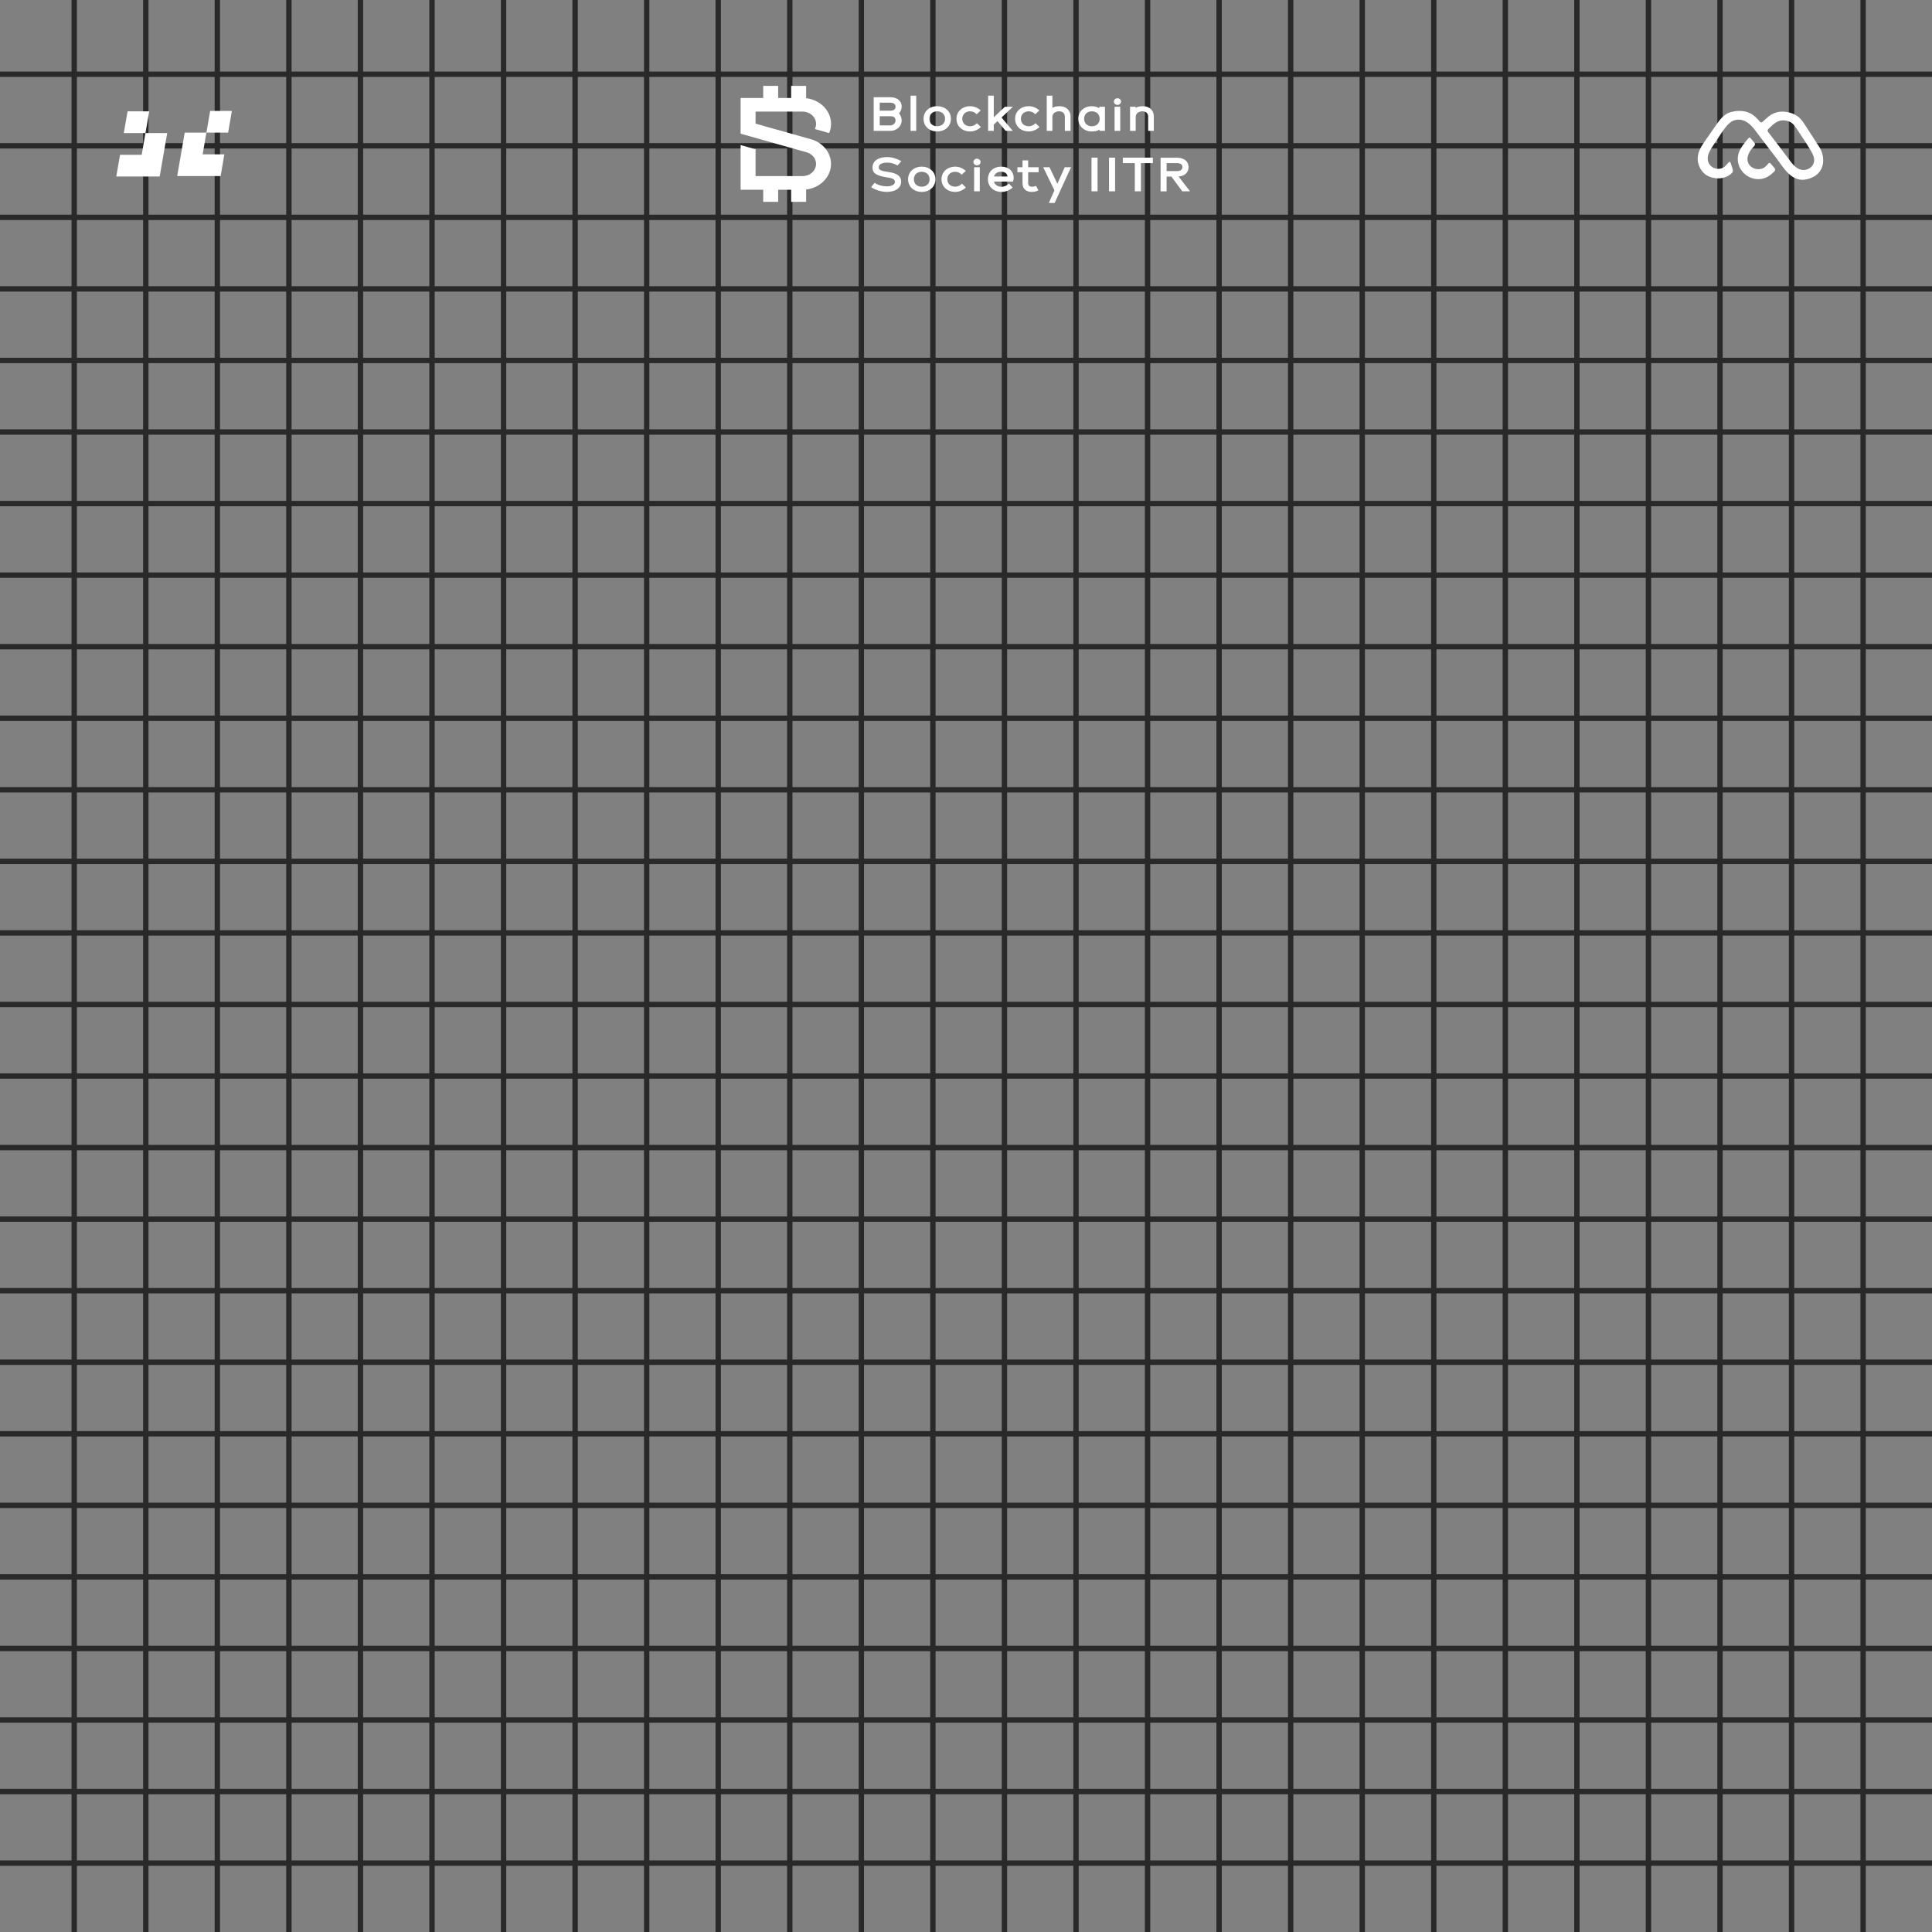 <svg width="400" height="400" viewBox="0 0 400 400" fill="none" xmlns="http://www.w3.org/2000/svg">
<rect x="0" y="0" width="400" height="400" fill="#808080" stroke="none"/>
<line x1="400" y1="15.371" x2="-2.42841e-08" y2="15.371" stroke="#292929" stroke-width="1.111"/>
<line x1="400" y1="30.185" x2="-2.42841e-08" y2="30.185" stroke="#292929" stroke-width="1.111"/>
<line x1="400" y1="45.001" x2="-2.42841e-08" y2="45.001" stroke="#292929" stroke-width="1.111"/>
<line x1="400" y1="59.815" x2="-2.42841e-08" y2="59.815" stroke="#292929" stroke-width="1.111"/>
<line x1="400" y1="74.629" x2="-2.42841e-08" y2="74.629" stroke="#292929" stroke-width="1.111"/>
<line x1="400" y1="89.445" x2="-2.42841e-08" y2="89.445" stroke="#292929" stroke-width="1.111"/>
<line x1="400" y1="104.26" x2="-2.42841e-08" y2="104.26" stroke="#292929" stroke-width="1.111"/>
<line x1="400" y1="119.075" x2="-2.42841e-08" y2="119.075" stroke="#292929" stroke-width="1.111"/>
<line x1="400" y1="133.889" x2="-2.42841e-08" y2="133.889" stroke="#292929" stroke-width="1.111"/>
<line x1="400" y1="148.704" x2="-2.42841e-08" y2="148.704" stroke="#292929" stroke-width="1.111"/>
<line x1="400" y1="163.519" x2="-2.42841e-08" y2="163.519" stroke="#292929" stroke-width="1.111"/>
<line x1="400" y1="178.334" x2="-2.42841e-08" y2="178.334" stroke="#292929" stroke-width="1.111"/>
<line x1="400" y1="193.148" x2="-2.42841e-08" y2="193.148" stroke="#292929" stroke-width="1.111"/>
<line x1="400" y1="207.963" x2="-2.42841e-08" y2="207.963" stroke="#292929" stroke-width="1.111"/>
<line x1="400" y1="222.778" x2="-2.42841e-08" y2="222.778" stroke="#292929" stroke-width="1.111"/>
<line x1="400" y1="237.593" x2="-2.42841e-08" y2="237.593" stroke="#292929" stroke-width="1.111"/>
<line x1="400" y1="252.408" x2="-2.42841e-08" y2="252.408" stroke="#292929" stroke-width="1.111"/>
<line x1="400" y1="267.222" x2="-2.42841e-08" y2="267.222" stroke="#292929" stroke-width="1.111"/>
<line x1="400" y1="282.038" x2="-2.42841e-08" y2="282.038" stroke="#292929" stroke-width="1.111"/>
<line x1="400" y1="296.852" x2="-2.42841e-08" y2="296.852" stroke="#292929" stroke-width="1.111"/>
<line x1="400" y1="311.667" x2="-2.42841e-08" y2="311.667" stroke="#292929" stroke-width="1.111"/>
<line x1="400" y1="326.482" x2="-2.42841e-08" y2="326.482" stroke="#292929" stroke-width="1.111"/>
<line x1="400" y1="341.297" x2="-2.42841e-08" y2="341.297" stroke="#292929" stroke-width="1.111"/>
<line x1="400" y1="356.112" x2="-2.42841e-08" y2="356.112" stroke="#292929" stroke-width="1.111"/>
<line x1="400" y1="370.926" x2="-2.42841e-08" y2="370.926" stroke="#292929" stroke-width="1.111"/>
<line x1="400" y1="385.741" x2="-2.42841e-08" y2="385.741" stroke="#292929" stroke-width="1.111"/>
<line x1="15.368" x2="15.368" y2="400" stroke="#292929" stroke-width="1.111"/>
<line x1="30.184" x2="30.184" y2="400" stroke="#292929" stroke-width="1.111"/>
<line x1="44.997" x2="44.997" y2="400" stroke="#292929" stroke-width="1.111"/>
<line x1="59.813" x2="59.813" y2="400" stroke="#292929" stroke-width="1.111"/>
<line x1="74.626" x2="74.626" y2="400" stroke="#292929" stroke-width="1.111"/>
<line x1="89.442" x2="89.442" y2="400" stroke="#292929" stroke-width="1.111"/>
<line x1="104.259" x2="104.259" y2="400" stroke="#292929" stroke-width="1.111"/>
<line x1="119.071" x2="119.071" y2="400" stroke="#292929" stroke-width="1.111"/>
<line x1="133.888" x2="133.888" y2="400" stroke="#292929" stroke-width="1.111"/>
<line x1="148.7" x2="148.7" y2="400" stroke="#292929" stroke-width="1.111"/>
<line x1="163.516" x2="163.516" y2="400" stroke="#292929" stroke-width="1.111"/>
<line x1="178.333" x2="178.333" y2="400" stroke="#292929" stroke-width="1.111"/>
<line x1="193.145" x2="193.145" y2="400" stroke="#292929" stroke-width="1.111"/>
<line x1="207.962" x2="207.962" y2="400" stroke="#292929" stroke-width="1.111"/>
<line x1="222.774" x2="222.774" y2="400" stroke="#292929" stroke-width="1.111"/>
<line x1="237.591" x2="237.591" y2="400" stroke="#292929" stroke-width="1.111"/>
<line x1="252.403" x2="252.403" y2="400" stroke="#292929" stroke-width="1.111"/>
<line x1="267.22" x2="267.22" y2="400" stroke="#292929" stroke-width="1.111"/>
<line x1="282.036" x2="282.036" y2="400" stroke="#292929" stroke-width="1.111"/>
<line x1="296.849" x2="296.849" y2="400" stroke="#292929" stroke-width="1.111"/>
<line x1="311.665" x2="311.665" y2="400" stroke="#292929" stroke-width="1.111"/>
<line x1="326.477" x2="326.477" y2="400" stroke="#292929" stroke-width="1.111"/>
<line x1="341.294" x2="341.294" y2="400" stroke="#292929" stroke-width="1.111"/>
<line x1="356.11" x2="356.11" y2="400" stroke="#292929" stroke-width="1.111"/>
<line x1="370.923" x2="370.923" y2="400" stroke="#292929" stroke-width="1.111"/>
<line x1="385.739" x2="385.739" y2="400" stroke="#292929" stroke-width="1.111"/>
<path fill-rule="evenodd" clip-rule="evenodd" d="M30.895 23.055H26.411L25.633 27.547H30.117L30.895 23.055ZM30.117 27.547L29.338 32.048H24.853L24.074 36.545H33.06L34.619 27.547H30.117Z" fill="white"/>
<path fill-rule="evenodd" clip-rule="evenodd" d="M36.687 36.453L38.245 27.458H42.734L43.512 22.963H48.01L47.232 27.458H42.733L41.954 31.959H46.452L45.674 36.453H36.687Z" fill="white"/>
<path d="M180.885 27.092H184.302C185.786 27.092 186.685 26.034 186.685 24.912C186.685 24.388 186.403 23.749 186.142 23.477V23.456C186.445 23.163 186.685 22.628 186.685 22.073C186.685 20.92 185.786 20.124 184.302 20.124H180.885V27.092ZM182.139 22.911V21.256H184.302C185.013 21.256 185.41 21.559 185.41 22.073C185.41 22.618 185.044 22.911 184.375 22.911H182.139ZM182.139 25.96V24.064H184.375C185.044 24.064 185.41 24.357 185.41 24.912C185.41 25.436 185.013 25.96 184.302 25.96H182.139ZM188.525 19.81V27.092H189.695V19.81H188.525ZM194.033 27.218C195.653 27.218 196.876 26.149 196.876 24.598C196.876 23.058 195.653 21.989 194.033 21.989C192.413 21.989 191.211 23.058 191.211 24.598C191.211 26.149 192.413 27.218 194.033 27.218ZM194.033 26.138C193.061 26.138 192.413 25.52 192.413 24.598C192.413 23.676 193.061 23.047 194.033 23.047C195.005 23.047 195.663 23.676 195.663 24.598C195.663 25.52 194.994 26.138 194.033 26.138ZM200.861 27.218C201.687 27.218 202.45 26.882 203.077 26.306L202.262 25.51C201.833 25.95 201.353 26.138 200.872 26.138C199.879 26.138 199.231 25.51 199.231 24.598C199.231 23.676 199.889 23.047 200.861 23.047C201.384 23.047 201.875 23.288 202.21 23.655L203.046 22.869C202.44 22.293 201.656 21.989 200.861 21.989C199.241 21.989 198.029 23.068 198.029 24.598C198.029 26.138 199.231 27.218 200.861 27.218ZM206.523 25.07L208.217 27.092H209.69L207.349 24.326L209.711 22.104H208.06L205.75 24.284V19.81H204.579V27.092H205.75V25.793L206.523 25.07ZM212.997 27.218C213.822 27.218 214.585 26.882 215.212 26.306L214.397 25.51C213.969 25.95 213.488 26.138 213.007 26.138C212.014 26.138 211.366 25.51 211.366 24.598C211.366 23.676 212.025 23.047 212.997 23.047C213.519 23.047 214.011 23.288 214.345 23.655L215.181 22.869C214.575 22.293 213.791 21.989 212.997 21.989C211.377 21.989 210.164 23.068 210.164 24.598C210.164 26.138 211.366 27.218 212.997 27.218ZM219.401 21.989C218.805 21.989 218.272 22.073 217.885 22.345V19.81H216.715V27.092H217.885V24.189C217.885 23.445 218.586 23.047 219.265 23.047C220.007 23.047 220.467 23.456 220.467 24.147V27.092H221.638V24.064C221.638 22.806 220.686 21.989 219.401 21.989ZM228.771 22.104H227.601V22.419C227.203 22.136 226.65 21.989 226.033 21.989C224.486 21.989 223.253 23.047 223.253 24.598C223.253 26.149 224.497 27.218 226.002 27.218C226.67 27.218 227.235 27.123 227.642 26.819V27.092H228.771V22.104ZM226.064 26.138C225.103 26.138 224.455 25.52 224.455 24.598C224.455 23.676 225.103 23.047 226.064 23.047C227.026 23.047 227.674 23.666 227.674 24.598C227.674 25.53 227.026 26.138 226.064 26.138ZM231.358 21.717C231.755 21.717 232.1 21.413 232.1 21.025C232.1 20.637 231.755 20.344 231.358 20.344C230.94 20.344 230.616 20.637 230.616 21.025C230.616 21.413 230.94 21.717 231.358 21.717ZM231.933 27.092V22.104H230.762V27.092H231.933ZM236.65 21.989C236.054 21.989 235.521 22.073 235.134 22.345V22.104H233.964V27.092H235.134V24.189C235.134 23.445 235.835 23.047 236.514 23.047C237.256 23.047 237.716 23.456 237.716 24.147V27.092H238.886V24.064C238.886 22.806 237.935 21.989 236.65 21.989ZM183.602 39.733C185.431 39.733 186.581 38.874 186.581 37.616C186.581 35.982 184.731 35.73 183.727 35.573C182.348 35.384 181.93 35.154 181.93 34.661C181.93 34.043 182.536 33.666 183.706 33.666C184.428 33.666 185.097 33.844 185.839 34.253L186.612 33.362C185.765 32.891 184.689 32.514 183.727 32.514C182.316 32.514 180.644 33.006 180.644 34.724C180.644 35.772 181.303 36.338 183.497 36.705C183.529 36.715 183.56 36.715 183.592 36.726L183.696 36.736C184.48 36.862 185.285 36.998 185.285 37.637C185.285 38.255 184.584 38.58 183.612 38.58C182.724 38.58 181.804 38.339 181.083 37.847L180.352 38.748C181 39.198 182.316 39.733 183.602 39.733ZM190.831 39.733C192.451 39.733 193.673 38.664 193.673 37.113C193.673 35.573 192.451 34.504 190.831 34.504C189.211 34.504 188.009 35.573 188.009 37.113C188.009 38.664 189.211 39.733 190.831 39.733ZM190.831 38.654C189.859 38.654 189.211 38.035 189.211 37.113C189.211 36.191 189.859 35.563 190.831 35.563C191.803 35.563 192.461 36.191 192.461 37.113C192.461 38.035 191.792 38.654 190.831 38.654ZM197.763 39.733C198.589 39.733 199.352 39.398 199.979 38.821L199.164 38.025C198.735 38.465 198.255 38.654 197.774 38.654C196.781 38.654 196.133 38.025 196.133 37.113C196.133 36.191 196.791 35.563 197.763 35.563C198.286 35.563 198.777 35.804 199.112 36.17L199.948 35.384C199.342 34.808 198.558 34.504 197.763 34.504C196.143 34.504 194.931 35.584 194.931 37.113C194.931 38.654 196.133 39.733 197.763 39.733ZM202.277 34.232C202.674 34.232 203.019 33.928 203.019 33.54C203.019 33.153 202.674 32.859 202.277 32.859C201.859 32.859 201.535 33.153 201.535 33.54C201.535 33.928 201.859 34.232 202.277 34.232ZM202.852 39.607V34.62H201.681V39.607H202.852ZM209.87 36.799C209.87 35.636 209.013 34.504 207.299 34.504C205.669 34.504 204.54 35.563 204.54 37.092C204.54 38.675 205.732 39.733 207.373 39.733C208.209 39.733 209.024 39.387 209.651 38.821L208.909 38.025C208.439 38.444 207.906 38.675 207.362 38.675C206.557 38.675 205.972 38.266 205.784 37.585H209.756C209.839 37.249 209.87 36.935 209.87 36.799ZM207.289 35.552C208.083 35.552 208.554 35.992 208.637 36.547H205.794C205.972 35.908 206.516 35.552 207.289 35.552ZM214.994 39.398L214.503 38.486C214.137 38.643 213.896 38.654 213.667 38.654C213.134 38.654 212.872 38.413 212.872 37.91V35.657H215.036V34.62H212.872V33.205H211.702V34.62H210.646V35.657H211.702V37.91C211.702 39.094 212.402 39.733 213.677 39.733C214.137 39.733 214.524 39.628 214.806 39.481L214.994 39.398ZM221.748 34.62H220.442L218.916 38.046L217.285 34.62H215.979L218.309 39.408L217.149 42.017H218.351L221.748 34.62ZM227.24 39.607V32.639H225.986V39.607H227.24ZM230.866 39.607V32.639H229.612V39.607H230.866ZM238.693 33.771V32.639H232.475V33.771H234.952V39.607H236.216V33.771H238.693ZM244.014 36.547C245.331 36.453 246.083 35.646 246.083 34.599C246.083 33.446 245.184 32.65 243.7 32.65H240.283V39.617H241.526L241.537 36.558H242.53L244.777 39.607H246.376L244.014 36.547ZM241.537 33.771H243.7C244.411 33.771 244.808 34.075 244.808 34.588C244.808 35.091 244.411 35.426 243.7 35.426H241.537V33.771Z" fill="white"/>
<path d="M171.483 31.638L171.483 31.638C171.278 31.25 171.023 30.887 170.723 30.554C170.574 30.388 170.414 30.231 170.243 30.084C170.159 30.01 170.072 29.939 169.986 29.87L169.946 29.839H169.943C169.866 29.78 169.788 29.724 169.71 29.67L169.673 29.643H169.669C169.243 29.355 168.775 29.121 168.279 28.947C168.271 28.944 168.263 28.941 168.254 28.939C168.188 28.915 168.121 28.894 168.059 28.874L168.055 28.872L168.053 28.872C167.976 28.848 167.898 28.826 167.82 28.805L160.588 26.766L160.568 26.76H160.548H160.546H160.524L158.161 26.094L158.165 26.083L158.013 26.04L156.433 25.595V23.108H166.144C166.606 23.108 167.061 23.21 167.468 23.404L167.53 23.273L167.468 23.404C167.874 23.599 168.221 23.879 168.478 24.22C168.735 24.56 168.895 24.951 168.945 25.358C168.996 25.764 168.935 26.176 168.768 26.558L168.756 26.586V26.616V26.618V26.728L168.862 26.758L171.544 27.516L171.564 27.522H171.584H171.586H171.684L171.721 27.429C172.013 26.685 172.119 25.891 172.032 25.104C171.945 24.317 171.666 23.559 171.217 22.882L171.174 22.817H171.173C170.704 22.134 170.072 21.555 169.324 21.123C168.59 20.7 167.762 20.429 166.901 20.329V17.924V17.778H166.756H163.949H163.804V17.924V20.285H161.111V17.924V17.778H160.965H158.159H158.013V17.924V20.285H153.481H153.336V20.431V27.566V27.676L153.442 27.706L156.249 28.498H156.249L162.269 30.197L162.269 30.197L166.973 31.523L166.974 31.524L166.996 31.53C167.057 31.547 167.116 31.564 167.173 31.585C167.175 31.586 167.177 31.587 167.18 31.588C167.185 31.59 167.19 31.592 167.196 31.593L167.205 31.596H167.209L167.251 31.608L167.25 31.611L167.375 31.666C167.951 31.917 168.412 32.336 168.686 32.85C168.959 33.364 169.031 33.944 168.89 34.498L169.02 34.531L168.89 34.498C168.749 35.052 168.403 35.55 167.905 35.909C167.406 36.267 166.786 36.464 166.144 36.464H156.433V31.019V30.908L156.327 30.879L153.52 30.088L153.336 30.036V30.228V39.142V39.287H153.481H158.013V41.645V41.79H158.159H160.965H161.111V41.645V39.287H163.804V41.645V41.79H163.949H166.756H166.901V41.645V39.242C167.79 39.137 168.643 38.851 169.393 38.404C170.181 37.935 170.834 37.302 171.297 36.556C171.76 35.811 172.02 34.974 172.052 34.118C172.085 33.262 171.889 32.411 171.483 31.638Z" fill="white"/>
<path d="M376.732 30.547C376.5 30.181 376.265 29.818 376.031 29.454C375.732 28.99 375.433 28.527 375.133 28.064C374.839 27.611 374.544 27.157 374.249 26.701C374.031 26.362 373.812 26.024 373.592 25.689C373.203 25.084 372.764 24.49 372.162 24.065C371.524 23.629 370.799 23.336 370.037 23.207C369.719 23.15 369.397 23.117 369.074 23.108C368.25 23.091 367.439 23.306 366.731 23.727C366.051 24.139 365.496 24.722 364.897 25.241C364.863 25.276 364.821 25.304 364.775 25.321C364.729 25.339 364.68 25.346 364.631 25.343C364.581 25.34 364.534 25.326 364.49 25.302C364.447 25.279 364.409 25.246 364.38 25.206C363.905 24.646 363.392 24.103 362.776 23.689C362.153 23.291 361.442 23.051 360.705 22.99L360.654 22.985C359.884 22.921 359.109 22.996 358.366 23.206C358.252 23.238 358.139 23.274 358.026 23.315C357.299 23.583 356.73 24.082 356.228 24.66C355.746 25.214 355.344 25.829 354.925 26.431L353.128 29.017C352.539 29.863 351.938 30.694 351.656 31.706C351.486 32.32 351.422 32.98 351.558 33.604C351.746 34.463 352.159 35.277 352.808 35.88C353.496 36.522 354.437 36.837 355.364 36.913C356.389 36.998 357.524 36.724 358.32 36.049C358.484 35.909 358.723 35.731 358.762 35.504C358.804 35.249 358.72 34.975 358.641 34.74C358.352 33.873 358.301 33.707 358.301 33.707C358.301 33.707 358.185 33.316 357.876 33.635C357.498 34.021 357.231 34.466 356.735 34.72C356.373 34.904 355.968 34.984 355.563 34.953C355.158 34.922 354.77 34.781 354.44 34.545C353.454 33.832 353.371 32.622 353.845 31.583C353.961 31.329 354.1 31.087 354.238 30.846C354.586 30.247 354.981 29.676 355.367 29.101C355.97 28.197 356.557 27.264 357.221 26.406C357.674 25.824 358.208 25.244 358.911 24.97C359.307 24.82 359.73 24.755 360.152 24.78C360.575 24.805 360.987 24.92 361.362 25.116C362.251 25.582 362.92 26.329 363.501 27.13C363.94 27.734 364.391 28.326 364.847 28.92C365.802 30.165 366.757 31.41 367.711 32.656C369.216 34.617 370.745 37.543 373.662 37.196C374.427 37.104 375.159 36.8 375.818 36.403C375.85 36.384 375.883 36.366 375.912 36.344C378.114 34.748 377.592 31.895 376.732 30.547ZM375.351 34.098C375.146 34.439 374.855 34.72 374.507 34.912C374.159 35.104 373.766 35.2 373.368 35.191C371.877 35.158 371.027 33.843 370.223 32.772C369.775 32.171 369.323 31.57 368.868 30.977L368.584 30.603L368.296 30.227L368.013 29.861L367.739 29.499C367.653 29.386 367.565 29.273 367.478 29.159L367.23 28.838L367.001 28.539L366.792 28.267L366.607 28.026C366.554 27.958 366.501 27.889 366.448 27.82L366.32 27.651L366.225 27.527L366.14 27.424C366.075 27.35 366.022 27.266 365.985 27.174C365.908 26.962 366.013 26.809 366.162 26.665C366.972 25.884 367.892 24.914 369.096 24.914C369.728 24.914 370.398 25.06 370.924 25.424C371.395 25.75 371.733 26.297 372.054 26.763C372.399 27.264 372.721 27.782 373.061 28.283C373.706 29.237 374.337 30.201 374.915 31.195C375.426 32.071 375.926 33.112 375.354 34.098H375.351Z" fill="white"/>
<path d="M367.427 35.41C366.568 36.317 365.605 36.997 364.321 37.083C363.387 37.142 362.46 36.893 361.682 36.375C360.903 35.857 360.316 35.099 360.01 34.216C359.693 33.299 359.718 32.298 360.08 31.398C360.469 30.445 361.154 29.621 361.807 28.837V28.833L361.977 28.627C362.237 28.31 362.433 28.62 362.433 28.62C362.433 28.62 362.997 29.263 363.25 29.588C363.488 29.894 363.279 30.165 363.051 30.395C362.168 31.288 361.351 32.723 362.062 33.951C362.587 34.847 363.776 35.23 364.749 34.932C365.367 34.739 365.698 34.328 366.109 33.867C366.413 33.528 366.619 33.896 366.619 33.896C366.619 33.896 367.031 34.351 367.357 34.745C367.682 35.139 367.427 35.41 367.427 35.41Z" fill="white"/>
</svg>

